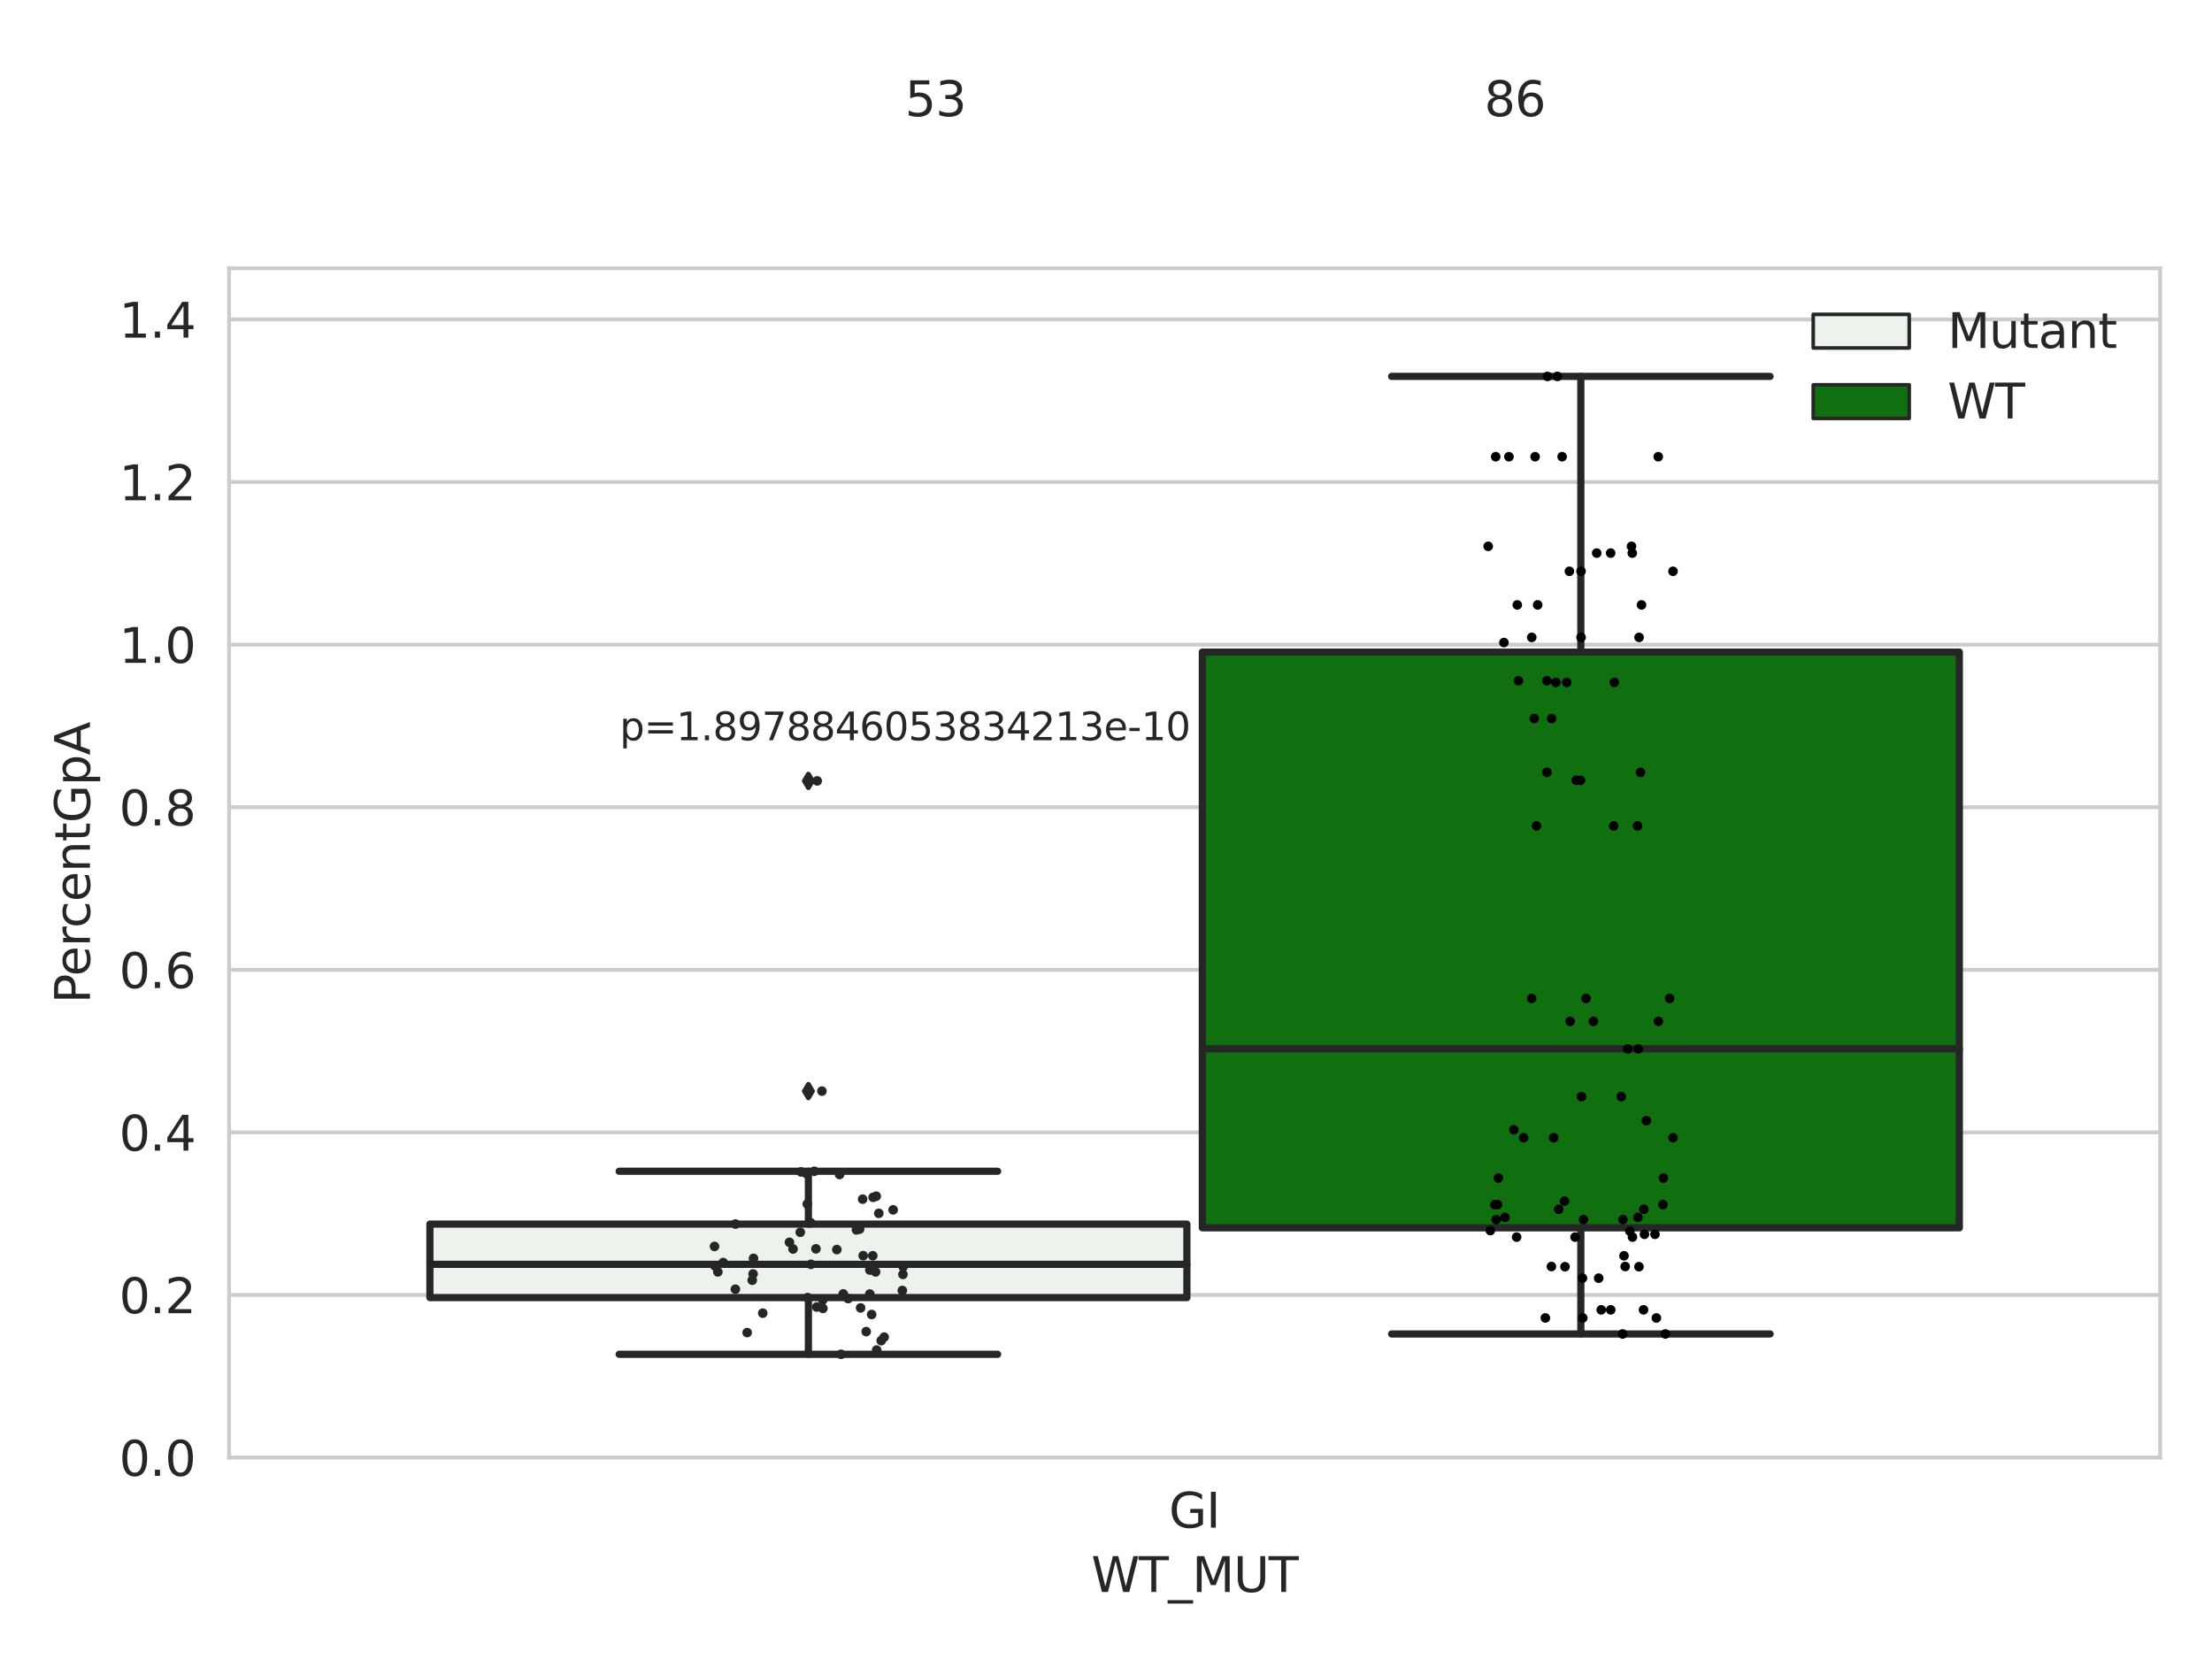 <?xml version="1.0" encoding="utf-8" standalone="no"?>
<!DOCTYPE svg PUBLIC "-//W3C//DTD SVG 1.1//EN"
  "http://www.w3.org/Graphics/SVG/1.1/DTD/svg11.dtd">
<svg xmlns:xlink="http://www.w3.org/1999/xlink" width="460.8pt" height="345.6pt" viewBox="0 0 460.8 345.6" xmlns="http://www.w3.org/2000/svg" version="1.1">
 <defs>
  <style type="text/css">*{stroke-linejoin: round; stroke-linecap: butt}</style>
 </defs>
 <g id="figure_1">
  <g id="patch_1">
   <path d="M 0 345.6 
L 460.8 345.6 
L 460.8 0 
L 0 0 
z
" style="fill: #ffffff"/>
  </g>
  <g id="axes_1">
   <g id="patch_2">
    <path d="M 47.72 303.64 
L 450 303.64 
L 450 55.89 
L 47.72 55.89 
z
" style="fill: #ffffff"/>
   </g>
   <g id="matplotlib.axis_1">
    <g id="xtick_1">
     <g id="text_1">
      <!-- GI -->
      <g style="fill: #262626" transform="translate(243.511 318.238)scale(0.1 -0.1)">
       <defs>
        <path id="DejaVuSans-47" d="M 3809 666 
L 3809 1919 
L 2778 1919 
L 2778 2438 
L 4434 2438 
L 4434 434 
Q 4069 175 3628 42 
Q 3188 -91 2688 -91 
Q 1594 -91 976 548 
Q 359 1188 359 2328 
Q 359 3472 976 4111 
Q 1594 4750 2688 4750 
Q 3144 4750 3555 4637 
Q 3966 4525 4313 4306 
L 4313 3634 
Q 3963 3931 3569 4081 
Q 3175 4231 2741 4231 
Q 1884 4231 1454 3753 
Q 1025 3275 1025 2328 
Q 1025 1384 1454 906 
Q 1884 428 2741 428 
Q 3075 428 3337 486 
Q 3600 544 3809 666 
z
" transform="scale(0.016)"/>
        <path id="DejaVuSans-49" d="M 628 4666 
L 1259 4666 
L 1259 0 
L 628 0 
L 628 4666 
z
" transform="scale(0.016)"/>
       </defs>
       <use xlink:href="#DejaVuSans-47"/>
       <use xlink:href="#DejaVuSans-49" x="77.49"/>
      </g>
     </g>
    </g>
    <g id="text_2">
     <!-- WT_MUT -->
     <g style="fill: #262626" transform="translate(227.335 331.638)scale(0.1 -0.1)">
      <defs>
       <path id="DejaVuSans-57" d="M 213 4666 
L 850 4666 
L 1831 722 
L 2809 4666 
L 3519 4666 
L 4500 722 
L 5478 4666 
L 6119 4666 
L 4947 0 
L 4153 0 
L 3169 4050 
L 2175 0 
L 1381 0 
L 213 4666 
z
" transform="scale(0.016)"/>
       <path id="DejaVuSans-54" d="M -19 4666 
L 3928 4666 
L 3928 4134 
L 2272 4134 
L 2272 0 
L 1638 0 
L 1638 4134 
L -19 4134 
L -19 4666 
z
" transform="scale(0.016)"/>
       <path id="DejaVuSans-5f" d="M 3263 -1063 
L 3263 -1509 
L -63 -1509 
L -63 -1063 
L 3263 -1063 
z
" transform="scale(0.016)"/>
       <path id="DejaVuSans-4d" d="M 628 4666 
L 1569 4666 
L 2759 1491 
L 3956 4666 
L 4897 4666 
L 4897 0 
L 4281 0 
L 4281 4097 
L 3078 897 
L 2444 897 
L 1241 4097 
L 1241 0 
L 628 0 
L 628 4666 
z
" transform="scale(0.016)"/>
       <path id="DejaVuSans-55" d="M 556 4666 
L 1191 4666 
L 1191 1831 
Q 1191 1081 1462 751 
Q 1734 422 2344 422 
Q 2950 422 3222 751 
Q 3494 1081 3494 1831 
L 3494 4666 
L 4128 4666 
L 4128 1753 
Q 4128 841 3676 375 
Q 3225 -91 2344 -91 
Q 1459 -91 1007 375 
Q 556 841 556 1753 
L 556 4666 
z
" transform="scale(0.016)"/>
      </defs>
      <use xlink:href="#DejaVuSans-57"/>
      <use xlink:href="#DejaVuSans-54" x="98.877"/>
      <use xlink:href="#DejaVuSans-5f" x="159.961"/>
      <use xlink:href="#DejaVuSans-4d" x="209.961"/>
      <use xlink:href="#DejaVuSans-55" x="296.24"/>
      <use xlink:href="#DejaVuSans-54" x="369.434"/>
     </g>
    </g>
   </g>
   <g id="matplotlib.axis_2">
    <g id="ytick_1">
     <g id="line2d_1">
      <path d="M 47.72 303.64 
L 450 303.64 
" clip-path="url(#pfb7e410c40)" style="fill: none; stroke: #cccccc; stroke-width: 0.8; stroke-linecap: round"/>
     </g>
     <g id="text_3">
      <!-- 0.0 -->
      <g style="fill: #262626" transform="translate(24.817 307.439)scale(0.1 -0.1)">
       <defs>
        <path id="DejaVuSans-30" d="M 2034 4250 
Q 1547 4250 1301 3770 
Q 1056 3291 1056 2328 
Q 1056 1369 1301 889 
Q 1547 409 2034 409 
Q 2525 409 2770 889 
Q 3016 1369 3016 2328 
Q 3016 3291 2770 3770 
Q 2525 4250 2034 4250 
z
M 2034 4750 
Q 2819 4750 3233 4129 
Q 3647 3509 3647 2328 
Q 3647 1150 3233 529 
Q 2819 -91 2034 -91 
Q 1250 -91 836 529 
Q 422 1150 422 2328 
Q 422 3509 836 4129 
Q 1250 4750 2034 4750 
z
" transform="scale(0.016)"/>
        <path id="DejaVuSans-2e" d="M 684 794 
L 1344 794 
L 1344 0 
L 684 0 
L 684 794 
z
" transform="scale(0.016)"/>
       </defs>
       <use xlink:href="#DejaVuSans-30"/>
       <use xlink:href="#DejaVuSans-2e" x="63.623"/>
       <use xlink:href="#DejaVuSans-30" x="95.41"/>
      </g>
     </g>
    </g>
    <g id="ytick_2">
     <g id="line2d_2">
      <path d="M 47.72 269.769 
L 450 269.769 
" clip-path="url(#pfb7e410c40)" style="fill: none; stroke: #cccccc; stroke-width: 0.8; stroke-linecap: round"/>
     </g>
     <g id="text_4">
      <!-- 0.2 -->
      <g style="fill: #262626" transform="translate(24.817 273.568)scale(0.1 -0.1)">
       <defs>
        <path id="DejaVuSans-32" d="M 1228 531 
L 3431 531 
L 3431 0 
L 469 0 
L 469 531 
Q 828 903 1448 1529 
Q 2069 2156 2228 2338 
Q 2531 2678 2651 2914 
Q 2772 3150 2772 3378 
Q 2772 3750 2511 3984 
Q 2250 4219 1831 4219 
Q 1534 4219 1204 4116 
Q 875 4013 500 3803 
L 500 4441 
Q 881 4594 1212 4672 
Q 1544 4750 1819 4750 
Q 2544 4750 2975 4387 
Q 3406 4025 3406 3419 
Q 3406 3131 3298 2873 
Q 3191 2616 2906 2266 
Q 2828 2175 2409 1742 
Q 1991 1309 1228 531 
z
" transform="scale(0.016)"/>
       </defs>
       <use xlink:href="#DejaVuSans-30"/>
       <use xlink:href="#DejaVuSans-2e" x="63.623"/>
       <use xlink:href="#DejaVuSans-32" x="95.41"/>
      </g>
     </g>
    </g>
    <g id="ytick_3">
     <g id="line2d_3">
      <path d="M 47.72 235.898 
L 450 235.898 
" clip-path="url(#pfb7e410c40)" style="fill: none; stroke: #cccccc; stroke-width: 0.8; stroke-linecap: round"/>
     </g>
     <g id="text_5">
      <!-- 0.4 -->
      <g style="fill: #262626" transform="translate(24.817 239.697)scale(0.1 -0.1)">
       <defs>
        <path id="DejaVuSans-34" d="M 2419 4116 
L 825 1625 
L 2419 1625 
L 2419 4116 
z
M 2253 4666 
L 3047 4666 
L 3047 1625 
L 3713 1625 
L 3713 1100 
L 3047 1100 
L 3047 0 
L 2419 0 
L 2419 1100 
L 313 1100 
L 313 1709 
L 2253 4666 
z
" transform="scale(0.016)"/>
       </defs>
       <use xlink:href="#DejaVuSans-30"/>
       <use xlink:href="#DejaVuSans-2e" x="63.623"/>
       <use xlink:href="#DejaVuSans-34" x="95.41"/>
      </g>
     </g>
    </g>
    <g id="ytick_4">
     <g id="line2d_4">
      <path d="M 47.72 202.026 
L 450 202.026 
" clip-path="url(#pfb7e410c40)" style="fill: none; stroke: #cccccc; stroke-width: 0.8; stroke-linecap: round"/>
     </g>
     <g id="text_6">
      <!-- 0.6 -->
      <g style="fill: #262626" transform="translate(24.817 205.826)scale(0.1 -0.1)">
       <defs>
        <path id="DejaVuSans-36" d="M 2113 2584 
Q 1688 2584 1439 2293 
Q 1191 2003 1191 1497 
Q 1191 994 1439 701 
Q 1688 409 2113 409 
Q 2538 409 2786 701 
Q 3034 994 3034 1497 
Q 3034 2003 2786 2293 
Q 2538 2584 2113 2584 
z
M 3366 4563 
L 3366 3988 
Q 3128 4100 2886 4159 
Q 2644 4219 2406 4219 
Q 1781 4219 1451 3797 
Q 1122 3375 1075 2522 
Q 1259 2794 1537 2939 
Q 1816 3084 2150 3084 
Q 2853 3084 3261 2657 
Q 3669 2231 3669 1497 
Q 3669 778 3244 343 
Q 2819 -91 2113 -91 
Q 1303 -91 875 529 
Q 447 1150 447 2328 
Q 447 3434 972 4092 
Q 1497 4750 2381 4750 
Q 2619 4750 2861 4703 
Q 3103 4656 3366 4563 
z
" transform="scale(0.016)"/>
       </defs>
       <use xlink:href="#DejaVuSans-30"/>
       <use xlink:href="#DejaVuSans-2e" x="63.623"/>
       <use xlink:href="#DejaVuSans-36" x="95.41"/>
      </g>
     </g>
    </g>
    <g id="ytick_5">
     <g id="line2d_5">
      <path d="M 47.72 168.155 
L 450 168.155 
" clip-path="url(#pfb7e410c40)" style="fill: none; stroke: #cccccc; stroke-width: 0.8; stroke-linecap: round"/>
     </g>
     <g id="text_7">
      <!-- 0.8 -->
      <g style="fill: #262626" transform="translate(24.817 171.954)scale(0.1 -0.1)">
       <defs>
        <path id="DejaVuSans-38" d="M 2034 2216 
Q 1584 2216 1326 1975 
Q 1069 1734 1069 1313 
Q 1069 891 1326 650 
Q 1584 409 2034 409 
Q 2484 409 2743 651 
Q 3003 894 3003 1313 
Q 3003 1734 2745 1975 
Q 2488 2216 2034 2216 
z
M 1403 2484 
Q 997 2584 770 2862 
Q 544 3141 544 3541 
Q 544 4100 942 4425 
Q 1341 4750 2034 4750 
Q 2731 4750 3128 4425 
Q 3525 4100 3525 3541 
Q 3525 3141 3298 2862 
Q 3072 2584 2669 2484 
Q 3125 2378 3379 2068 
Q 3634 1759 3634 1313 
Q 3634 634 3220 271 
Q 2806 -91 2034 -91 
Q 1263 -91 848 271 
Q 434 634 434 1313 
Q 434 1759 690 2068 
Q 947 2378 1403 2484 
z
M 1172 3481 
Q 1172 3119 1398 2916 
Q 1625 2713 2034 2713 
Q 2441 2713 2670 2916 
Q 2900 3119 2900 3481 
Q 2900 3844 2670 4047 
Q 2441 4250 2034 4250 
Q 1625 4250 1398 4047 
Q 1172 3844 1172 3481 
z
" transform="scale(0.016)"/>
       </defs>
       <use xlink:href="#DejaVuSans-30"/>
       <use xlink:href="#DejaVuSans-2e" x="63.623"/>
       <use xlink:href="#DejaVuSans-38" x="95.41"/>
      </g>
     </g>
    </g>
    <g id="ytick_6">
     <g id="line2d_6">
      <path d="M 47.72 134.284 
L 450 134.284 
" clip-path="url(#pfb7e410c40)" style="fill: none; stroke: #cccccc; stroke-width: 0.8; stroke-linecap: round"/>
     </g>
     <g id="text_8">
      <!-- 1.0 -->
      <g style="fill: #262626" transform="translate(24.817 138.083)scale(0.1 -0.1)">
       <defs>
        <path id="DejaVuSans-31" d="M 794 531 
L 1825 531 
L 1825 4091 
L 703 3866 
L 703 4441 
L 1819 4666 
L 2450 4666 
L 2450 531 
L 3481 531 
L 3481 0 
L 794 0 
L 794 531 
z
" transform="scale(0.016)"/>
       </defs>
       <use xlink:href="#DejaVuSans-31"/>
       <use xlink:href="#DejaVuSans-2e" x="63.623"/>
       <use xlink:href="#DejaVuSans-30" x="95.41"/>
      </g>
     </g>
    </g>
    <g id="ytick_7">
     <g id="line2d_7">
      <path d="M 47.72 100.413 
L 450 100.413 
" clip-path="url(#pfb7e410c40)" style="fill: none; stroke: #cccccc; stroke-width: 0.8; stroke-linecap: round"/>
     </g>
     <g id="text_9">
      <!-- 1.2 -->
      <g style="fill: #262626" transform="translate(24.817 104.212)scale(0.1 -0.1)">
       <use xlink:href="#DejaVuSans-31"/>
       <use xlink:href="#DejaVuSans-2e" x="63.623"/>
       <use xlink:href="#DejaVuSans-32" x="95.41"/>
      </g>
     </g>
    </g>
    <g id="ytick_8">
     <g id="line2d_8">
      <path d="M 47.72 66.542 
L 450 66.542 
" clip-path="url(#pfb7e410c40)" style="fill: none; stroke: #cccccc; stroke-width: 0.8; stroke-linecap: round"/>
     </g>
     <g id="text_10">
      <!-- 1.4 -->
      <g style="fill: #262626" transform="translate(24.817 70.341)scale(0.1 -0.1)">
       <use xlink:href="#DejaVuSans-31"/>
       <use xlink:href="#DejaVuSans-2e" x="63.623"/>
       <use xlink:href="#DejaVuSans-34" x="95.41"/>
      </g>
     </g>
    </g>
    <g id="text_11">
     <!-- PercentGpA -->
     <g style="fill: #262626" transform="translate(18.737 209.041)rotate(-90)scale(0.1 -0.1)">
      <defs>
       <path id="DejaVuSans-50" d="M 1259 4147 
L 1259 2394 
L 2053 2394 
Q 2494 2394 2734 2622 
Q 2975 2850 2975 3272 
Q 2975 3691 2734 3919 
Q 2494 4147 2053 4147 
L 1259 4147 
z
M 628 4666 
L 2053 4666 
Q 2838 4666 3239 4311 
Q 3641 3956 3641 3272 
Q 3641 2581 3239 2228 
Q 2838 1875 2053 1875 
L 1259 1875 
L 1259 0 
L 628 0 
L 628 4666 
z
" transform="scale(0.016)"/>
       <path id="DejaVuSans-65" d="M 3597 1894 
L 3597 1613 
L 953 1613 
Q 991 1019 1311 708 
Q 1631 397 2203 397 
Q 2534 397 2845 478 
Q 3156 559 3463 722 
L 3463 178 
Q 3153 47 2828 -22 
Q 2503 -91 2169 -91 
Q 1331 -91 842 396 
Q 353 884 353 1716 
Q 353 2575 817 3079 
Q 1281 3584 2069 3584 
Q 2775 3584 3186 3129 
Q 3597 2675 3597 1894 
z
M 3022 2063 
Q 3016 2534 2758 2815 
Q 2500 3097 2075 3097 
Q 1594 3097 1305 2825 
Q 1016 2553 972 2059 
L 3022 2063 
z
" transform="scale(0.016)"/>
       <path id="DejaVuSans-72" d="M 2631 2963 
Q 2534 3019 2420 3045 
Q 2306 3072 2169 3072 
Q 1681 3072 1420 2755 
Q 1159 2438 1159 1844 
L 1159 0 
L 581 0 
L 581 3500 
L 1159 3500 
L 1159 2956 
Q 1341 3275 1631 3429 
Q 1922 3584 2338 3584 
Q 2397 3584 2469 3576 
Q 2541 3569 2628 3553 
L 2631 2963 
z
" transform="scale(0.016)"/>
       <path id="DejaVuSans-63" d="M 3122 3366 
L 3122 2828 
Q 2878 2963 2633 3030 
Q 2388 3097 2138 3097 
Q 1578 3097 1268 2742 
Q 959 2388 959 1747 
Q 959 1106 1268 751 
Q 1578 397 2138 397 
Q 2388 397 2633 464 
Q 2878 531 3122 666 
L 3122 134 
Q 2881 22 2623 -34 
Q 2366 -91 2075 -91 
Q 1284 -91 818 406 
Q 353 903 353 1747 
Q 353 2603 823 3093 
Q 1294 3584 2113 3584 
Q 2378 3584 2631 3529 
Q 2884 3475 3122 3366 
z
" transform="scale(0.016)"/>
       <path id="DejaVuSans-6e" d="M 3513 2113 
L 3513 0 
L 2938 0 
L 2938 2094 
Q 2938 2591 2744 2837 
Q 2550 3084 2163 3084 
Q 1697 3084 1428 2787 
Q 1159 2491 1159 1978 
L 1159 0 
L 581 0 
L 581 3500 
L 1159 3500 
L 1159 2956 
Q 1366 3272 1645 3428 
Q 1925 3584 2291 3584 
Q 2894 3584 3203 3211 
Q 3513 2838 3513 2113 
z
" transform="scale(0.016)"/>
       <path id="DejaVuSans-74" d="M 1172 4494 
L 1172 3500 
L 2356 3500 
L 2356 3053 
L 1172 3053 
L 1172 1153 
Q 1172 725 1289 603 
Q 1406 481 1766 481 
L 2356 481 
L 2356 0 
L 1766 0 
Q 1100 0 847 248 
Q 594 497 594 1153 
L 594 3053 
L 172 3053 
L 172 3500 
L 594 3500 
L 594 4494 
L 1172 4494 
z
" transform="scale(0.016)"/>
       <path id="DejaVuSans-70" d="M 1159 525 
L 1159 -1331 
L 581 -1331 
L 581 3500 
L 1159 3500 
L 1159 2969 
Q 1341 3281 1617 3432 
Q 1894 3584 2278 3584 
Q 2916 3584 3314 3078 
Q 3713 2572 3713 1747 
Q 3713 922 3314 415 
Q 2916 -91 2278 -91 
Q 1894 -91 1617 61 
Q 1341 213 1159 525 
z
M 3116 1747 
Q 3116 2381 2855 2742 
Q 2594 3103 2138 3103 
Q 1681 3103 1420 2742 
Q 1159 2381 1159 1747 
Q 1159 1113 1420 752 
Q 1681 391 2138 391 
Q 2594 391 2855 752 
Q 3116 1113 3116 1747 
z
" transform="scale(0.016)"/>
       <path id="DejaVuSans-41" d="M 2188 4044 
L 1331 1722 
L 3047 1722 
L 2188 4044 
z
M 1831 4666 
L 2547 4666 
L 4325 0 
L 3669 0 
L 3244 1197 
L 1141 1197 
L 716 0 
L 50 0 
L 1831 4666 
z
" transform="scale(0.016)"/>
      </defs>
      <use xlink:href="#DejaVuSans-50"/>
      <use xlink:href="#DejaVuSans-65" x="56.678"/>
      <use xlink:href="#DejaVuSans-72" x="118.201"/>
      <use xlink:href="#DejaVuSans-63" x="157.064"/>
      <use xlink:href="#DejaVuSans-65" x="212.045"/>
      <use xlink:href="#DejaVuSans-6e" x="273.568"/>
      <use xlink:href="#DejaVuSans-74" x="336.947"/>
      <use xlink:href="#DejaVuSans-47" x="376.156"/>
      <use xlink:href="#DejaVuSans-70" x="453.646"/>
      <use xlink:href="#DejaVuSans-41" x="517.123"/>
     </g>
    </g>
   </g>
   <g id="patch_3">
    <path d="M 89.557 270.312 
L 247.251 270.312 
L 247.251 254.997 
L 89.557 254.997 
L 89.557 270.312 
z
" clip-path="url(#pfb7e410c40)" style="fill: #ecf2ec; stroke: #262626; stroke-width: 1.5; stroke-linejoin: miter"/>
   </g>
   <g id="patch_4">
    <path d="M 250.469 255.78 
L 408.163 255.78 
L 408.163 135.846 
L 250.469 135.846 
L 250.469 255.78 
z
" clip-path="url(#pfb7e410c40)" style="fill: #107010; stroke: #262626; stroke-width: 1.5; stroke-linejoin: miter"/>
   </g>
   <g id="patch_5">
    <path d="M 248.86 303.64 
L 248.86 303.64 
L 248.86 303.64 
L 248.86 303.64 
z
" clip-path="url(#pfb7e410c40)" style="fill: #ecf2ec; stroke: #262626; stroke-width: 0.75; stroke-linejoin: miter"/>
   </g>
   <g id="patch_6">
    <path d="M 248.86 303.64 
L 248.86 303.64 
L 248.86 303.64 
L 248.86 303.64 
z
" clip-path="url(#pfb7e410c40)" style="fill: #107010; stroke: #262626; stroke-width: 0.75; stroke-linejoin: miter"/>
   </g>
   <g id="PathCollection_1"/>
   <g id="PathCollection_2"/>
   <g id="line2d_9">
    <path d="M 168.404 270.312 
L 168.404 282.127 
" clip-path="url(#pfb7e410c40)" style="fill: none; stroke: #262626; stroke-width: 1.5; stroke-linecap: round"/>
   </g>
   <g id="line2d_10">
    <path d="M 168.404 254.997 
L 168.404 243.995 
" clip-path="url(#pfb7e410c40)" style="fill: none; stroke: #262626; stroke-width: 1.5; stroke-linecap: round"/>
   </g>
   <g id="line2d_11">
    <path d="M 128.981 282.127 
L 207.827 282.127 
" clip-path="url(#pfb7e410c40)" style="fill: none; stroke: #262626; stroke-width: 1.5; stroke-linecap: round"/>
   </g>
   <g id="line2d_12">
    <path d="M 128.981 243.995 
L 207.827 243.995 
" clip-path="url(#pfb7e410c40)" style="fill: none; stroke: #262626; stroke-width: 1.5; stroke-linecap: round"/>
   </g>
   <g id="line2d_13">
    <defs>
     <path id="mee0461c289" d="M -0 1.414 
L 0.849 0 
L 0 -1.414 
L -0.849 -0 
z
" style="stroke: #262626; stroke-linejoin: miter"/>
    </defs>
    <g clip-path="url(#pfb7e410c40)">
     <use xlink:href="#mee0461c289" x="168.404" y="227.295" style="fill: #262626; stroke: #262626; stroke-linejoin: miter"/>
     <use xlink:href="#mee0461c289" x="168.404" y="162.674" style="fill: #262626; stroke: #262626; stroke-linejoin: miter"/>
    </g>
   </g>
   <g id="line2d_14">
    <path d="M 329.316 255.78 
L 329.316 277.888 
" clip-path="url(#pfb7e410c40)" style="fill: none; stroke: #262626; stroke-width: 1.5; stroke-linecap: round"/>
   </g>
   <g id="line2d_15">
    <path d="M 329.316 135.846 
L 329.316 78.412 
" clip-path="url(#pfb7e410c40)" style="fill: none; stroke: #262626; stroke-width: 1.5; stroke-linecap: round"/>
   </g>
   <g id="line2d_16">
    <path d="M 289.893 277.888 
L 368.739 277.888 
" clip-path="url(#pfb7e410c40)" style="fill: none; stroke: #262626; stroke-width: 1.5; stroke-linecap: round"/>
   </g>
   <g id="line2d_17">
    <path d="M 289.893 78.412 
L 368.739 78.412 
" clip-path="url(#pfb7e410c40)" style="fill: none; stroke: #262626; stroke-width: 1.5; stroke-linecap: round"/>
   </g>
   <g id="line2d_18"/>
   <g id="line2d_19">
    <path d="M 89.557 263.381 
L 247.251 263.381 
" clip-path="url(#pfb7e410c40)" style="fill: none; stroke: #262626; stroke-width: 1.5; stroke-linecap: round"/>
   </g>
   <g id="line2d_20">
    <path d="M 250.469 218.497 
L 408.163 218.497 
" clip-path="url(#pfb7e410c40)" style="fill: none; stroke: #262626; stroke-width: 1.5; stroke-linecap: round"/>
   </g>
   <g id="patch_7">
    <path d="M 47.72 303.64 
L 47.72 55.89 
" style="fill: none; stroke: #cccccc; stroke-width: 0.8; stroke-linejoin: miter; stroke-linecap: square"/>
   </g>
   <g id="patch_8">
    <path d="M 450 303.64 
L 450 55.89 
" style="fill: none; stroke: #cccccc; stroke-width: 0.8; stroke-linejoin: miter; stroke-linecap: square"/>
   </g>
   <g id="patch_9">
    <path d="M 47.72 303.64 
L 450 303.64 
" style="fill: none; stroke: #cccccc; stroke-width: 0.8; stroke-linejoin: miter; stroke-linecap: square"/>
   </g>
   <g id="patch_10">
    <path d="M 47.72 55.89 
L 450 55.89 
" style="fill: none; stroke: #cccccc; stroke-width: 0.8; stroke-linejoin: miter; stroke-linecap: square"/>
   </g>
   <g id="PathCollection_3">
    <defs>
     <path id="C0_0_6866a85d44" d="M 0 1 
C 0.265 1 0.52 0.895 0.707 0.707 
C 0.895 0.52 1 0.265 1 -0 
C 1 -0.265 0.895 -0.52 0.707 -0.707 
C 0.52 -0.895 0.265 -1 0 -1 
C -0.265 -1 -0.52 -0.895 -0.707 -0.707 
C -0.895 -0.52 -1 -0.265 -1 0 
C -1 0.265 -0.895 0.52 -0.707 0.707 
C -0.52 0.895 -0.265 1 0 1 
z
"/>
    </defs>
    <g clip-path="url(#pfb7e410c40)">
     <use xlink:href="#C0_0_6866a85d44" x="188.099" y="265.478" style="fill: #262626"/>
    </g>
    <g clip-path="url(#pfb7e410c40)">
     <use xlink:href="#C0_0_6866a85d44" x="181.887" y="249.425" style="fill: #262626"/>
    </g>
    <g clip-path="url(#pfb7e410c40)">
     <use xlink:href="#C0_0_6866a85d44" x="182.532" y="249.193" style="fill: #262626"/>
    </g>
    <g clip-path="url(#pfb7e410c40)">
     <use xlink:href="#C0_0_6866a85d44" x="175.197" y="282.127" style="fill: #262626"/>
    </g>
    <g clip-path="url(#pfb7e410c40)">
     <use xlink:href="#C0_0_6866a85d44" x="150.655" y="263.01" style="fill: #262626"/>
    </g>
    <g clip-path="url(#pfb7e410c40)">
     <use xlink:href="#C0_0_6866a85d44" x="166.866" y="244.127" style="fill: #262626"/>
    </g>
    <g clip-path="url(#pfb7e410c40)">
     <use xlink:href="#C0_0_6866a85d44" x="170.129" y="272.271" style="fill: #262626"/>
    </g>
    <g clip-path="url(#pfb7e410c40)">
     <use xlink:href="#C0_0_6866a85d44" x="181.21" y="264.576" style="fill: #262626"/>
    </g>
    <g clip-path="url(#pfb7e410c40)">
     <use xlink:href="#C0_0_6866a85d44" x="179.28" y="272.462" style="fill: #262626"/>
    </g>
    <g clip-path="url(#pfb7e410c40)">
     <use xlink:href="#C0_0_6866a85d44" x="183.071" y="252.757" style="fill: #262626"/>
    </g>
    <g clip-path="url(#pfb7e410c40)">
     <use xlink:href="#C0_0_6866a85d44" x="149.543" y="264.962" style="fill: #262626"/>
    </g>
    <g clip-path="url(#pfb7e410c40)">
     <use xlink:href="#C0_0_6866a85d44" x="181.58" y="273.835" style="fill: #262626"/>
    </g>
    <g clip-path="url(#pfb7e410c40)">
     <use xlink:href="#C0_0_6866a85d44" x="182.403" y="264.963" style="fill: #262626"/>
    </g>
    <g clip-path="url(#pfb7e410c40)">
     <use xlink:href="#C0_0_6866a85d44" x="156.708" y="266.702" style="fill: #262626"/>
    </g>
    <g clip-path="url(#pfb7e410c40)">
     <use xlink:href="#C0_0_6866a85d44" x="171.223" y="227.295" style="fill: #262626"/>
    </g>
    <g clip-path="url(#pfb7e410c40)">
     <use xlink:href="#C0_0_6866a85d44" x="156.971" y="262.139" style="fill: #262626"/>
    </g>
    <g clip-path="url(#pfb7e410c40)">
     <use xlink:href="#C0_0_6866a85d44" x="168.249" y="270.312" style="fill: #262626"/>
    </g>
    <g clip-path="url(#pfb7e410c40)">
     <use xlink:href="#C0_0_6866a85d44" x="153.219" y="254.997" style="fill: #262626"/>
    </g>
    <g clip-path="url(#pfb7e410c40)">
     <use xlink:href="#C0_0_6866a85d44" x="171.401" y="270.81" style="fill: #262626"/>
    </g>
    <g clip-path="url(#pfb7e410c40)">
     <use xlink:href="#C0_0_6866a85d44" x="169.643" y="243.995" style="fill: #262626"/>
    </g>
    <g clip-path="url(#pfb7e410c40)">
     <use xlink:href="#C0_0_6866a85d44" x="171.427" y="272.565" style="fill: #262626"/>
    </g>
    <g clip-path="url(#pfb7e410c40)">
     <use xlink:href="#C0_0_6866a85d44" x="170.241" y="162.674" style="fill: #262626"/>
    </g>
    <g clip-path="url(#pfb7e410c40)">
     <use xlink:href="#C0_0_6866a85d44" x="183.575" y="279.282" style="fill: #262626"/>
    </g>
    <g clip-path="url(#pfb7e410c40)">
     <use xlink:href="#C0_0_6866a85d44" x="174.333" y="260.313" style="fill: #262626"/>
    </g>
    <g clip-path="url(#pfb7e410c40)">
     <use xlink:href="#C0_0_6866a85d44" x="164.459" y="258.798" style="fill: #262626"/>
    </g>
    <g clip-path="url(#pfb7e410c40)">
     <use xlink:href="#C0_0_6866a85d44" x="168.881" y="254.729" style="fill: #262626"/>
    </g>
    <g clip-path="url(#pfb7e410c40)">
     <use xlink:href="#C0_0_6866a85d44" x="158.895" y="273.559" style="fill: #262626"/>
    </g>
    <g clip-path="url(#pfb7e410c40)">
     <use xlink:href="#C0_0_6866a85d44" x="179.815" y="261.579" style="fill: #262626"/>
    </g>
    <g clip-path="url(#pfb7e410c40)">
     <use xlink:href="#C0_0_6866a85d44" x="168.171" y="250.813" style="fill: #262626"/>
    </g>
    <g clip-path="url(#pfb7e410c40)">
     <use xlink:href="#C0_0_6866a85d44" x="180.444" y="277.392" style="fill: #262626"/>
    </g>
    <g clip-path="url(#pfb7e410c40)">
     <use xlink:href="#C0_0_6866a85d44" x="174.9" y="244.674" style="fill: #262626"/>
    </g>
    <g clip-path="url(#pfb7e410c40)">
     <use xlink:href="#C0_0_6866a85d44" x="168.941" y="263.381" style="fill: #262626"/>
    </g>
    <g clip-path="url(#pfb7e410c40)">
     <use xlink:href="#C0_0_6866a85d44" x="175.667" y="269.541" style="fill: #262626"/>
    </g>
    <g clip-path="url(#pfb7e410c40)">
     <use xlink:href="#C0_0_6866a85d44" x="188.146" y="263.888" style="fill: #262626"/>
    </g>
    <g clip-path="url(#pfb7e410c40)">
     <use xlink:href="#C0_0_6866a85d44" x="148.925" y="263.703" style="fill: #262626"/>
    </g>
    <g clip-path="url(#pfb7e410c40)">
     <use xlink:href="#C0_0_6866a85d44" x="178.414" y="256.201" style="fill: #262626"/>
    </g>
    <g clip-path="url(#pfb7e410c40)">
     <use xlink:href="#C0_0_6866a85d44" x="179.074" y="256.044" style="fill: #262626"/>
    </g>
    <g clip-path="url(#pfb7e410c40)">
     <use xlink:href="#C0_0_6866a85d44" x="186.058" y="252.037" style="fill: #262626"/>
    </g>
    <g clip-path="url(#pfb7e410c40)">
     <use xlink:href="#C0_0_6866a85d44" x="176.685" y="270.513" style="fill: #262626"/>
    </g>
    <g clip-path="url(#pfb7e410c40)">
     <use xlink:href="#C0_0_6866a85d44" x="187.974" y="268.83" style="fill: #262626"/>
    </g>
    <g clip-path="url(#pfb7e410c40)">
     <use xlink:href="#C0_0_6866a85d44" x="148.847" y="259.653" style="fill: #262626"/>
    </g>
    <g clip-path="url(#pfb7e410c40)">
     <use xlink:href="#C0_0_6866a85d44" x="167.941" y="244.442" style="fill: #262626"/>
    </g>
    <g clip-path="url(#pfb7e410c40)">
     <use xlink:href="#C0_0_6866a85d44" x="165.206" y="260.184" style="fill: #262626"/>
    </g>
    <g clip-path="url(#pfb7e410c40)">
     <use xlink:href="#C0_0_6866a85d44" x="153.195" y="268.57" style="fill: #262626"/>
    </g>
    <g clip-path="url(#pfb7e410c40)">
     <use xlink:href="#C0_0_6866a85d44" x="181.814" y="261.594" style="fill: #262626"/>
    </g>
    <g clip-path="url(#pfb7e410c40)">
     <use xlink:href="#C0_0_6866a85d44" x="156.877" y="265.389" style="fill: #262626"/>
    </g>
    <g clip-path="url(#pfb7e410c40)">
     <use xlink:href="#C0_0_6866a85d44" x="166.713" y="256.699" style="fill: #262626"/>
    </g>
    <g clip-path="url(#pfb7e410c40)">
     <use xlink:href="#C0_0_6866a85d44" x="181.197" y="269.573" style="fill: #262626"/>
    </g>
    <g clip-path="url(#pfb7e410c40)">
     <use xlink:href="#C0_0_6866a85d44" x="184.192" y="278.545" style="fill: #262626"/>
    </g>
    <g clip-path="url(#pfb7e410c40)">
     <use xlink:href="#C0_0_6866a85d44" x="169.975" y="260.152" style="fill: #262626"/>
    </g>
    <g clip-path="url(#pfb7e410c40)">
     <use xlink:href="#C0_0_6866a85d44" x="179.706" y="249.802" style="fill: #262626"/>
    </g>
    <g clip-path="url(#pfb7e410c40)">
     <use xlink:href="#C0_0_6866a85d44" x="155.645" y="277.603" style="fill: #262626"/>
    </g>
    <g clip-path="url(#pfb7e410c40)">
     <use xlink:href="#C0_0_6866a85d44" x="182.625" y="281.239" style="fill: #262626"/>
    </g>
   </g>
   <g id="PathCollection_4">
    <defs>
     <path id="C1_0_6143b9f23c" d="M 0 1 
C 0.265 1 0.52 0.895 0.707 0.707 
C 0.895 0.52 1 0.265 1 -0 
C 1 -0.265 0.895 -0.52 0.707 -0.707 
C 0.52 -0.895 0.265 -1 0 -1 
C -0.265 -1 -0.52 -0.895 -0.707 -0.707 
C -0.895 -0.52 -1 -0.265 -1 0 
C -1 0.265 -0.895 0.52 -0.707 0.707 
C -0.52 0.895 -0.265 1 0 1 
z
"/>
    </defs>
    <g clip-path="url(#pfb7e410c40)">
     <use xlink:href="#C1_0_6143b9f23c" x="345.47" y="212.766"/>
    </g>
    <g clip-path="url(#pfb7e410c40)">
     <use xlink:href="#C1_0_6143b9f23c" x="339.525" y="256.465"/>
    </g>
    <g clip-path="url(#pfb7e410c40)">
     <use xlink:href="#C1_0_6143b9f23c" x="322.249" y="141.821"/>
    </g>
    <g clip-path="url(#pfb7e410c40)">
     <use xlink:href="#C1_0_6143b9f23c" x="341.205" y="253.608"/>
    </g>
    <g clip-path="url(#pfb7e410c40)">
     <use xlink:href="#C1_0_6143b9f23c" x="315.365" y="235.349"/>
    </g>
    <g clip-path="url(#pfb7e410c40)">
     <use xlink:href="#C1_0_6143b9f23c" x="342.576" y="257.124"/>
    </g>
    <g clip-path="url(#pfb7e410c40)">
     <use xlink:href="#C1_0_6143b9f23c" x="341.45" y="132.778"/>
    </g>
    <g clip-path="url(#pfb7e410c40)">
     <use xlink:href="#C1_0_6143b9f23c" x="333.036" y="266.268"/>
    </g>
    <g clip-path="url(#pfb7e410c40)">
     <use xlink:href="#C1_0_6143b9f23c" x="319.613" y="149.685"/>
    </g>
    <g clip-path="url(#pfb7e410c40)">
     <use xlink:href="#C1_0_6143b9f23c" x="342.376" y="272.862"/>
    </g>
    <g clip-path="url(#pfb7e410c40)">
     <use xlink:href="#C1_0_6143b9f23c" x="329.726" y="274.551"/>
    </g>
    <g clip-path="url(#pfb7e410c40)">
     <use xlink:href="#C1_0_6143b9f23c" x="329.655" y="266.268"/>
    </g>
    <g clip-path="url(#pfb7e410c40)">
     <use xlink:href="#C1_0_6143b9f23c" x="324.443" y="78.412"/>
    </g>
    <g clip-path="url(#pfb7e410c40)">
     <use xlink:href="#C1_0_6143b9f23c" x="323.191" y="263.839"/>
    </g>
    <g clip-path="url(#pfb7e410c40)">
     <use xlink:href="#C1_0_6143b9f23c" x="335.533" y="115.219"/>
    </g>
    <g clip-path="url(#pfb7e410c40)">
     <use xlink:href="#C1_0_6143b9f23c" x="316.079" y="126.01"/>
    </g>
    <g clip-path="url(#pfb7e410c40)">
     <use xlink:href="#C1_0_6143b9f23c" x="324.135" y="142.158"/>
    </g>
    <g clip-path="url(#pfb7e410c40)">
     <use xlink:href="#C1_0_6143b9f23c" x="338.08" y="254.066"/>
    </g>
    <g clip-path="url(#pfb7e410c40)">
     <use xlink:href="#C1_0_6143b9f23c" x="316.324" y="141.821"/>
    </g>
    <g clip-path="url(#pfb7e410c40)">
     <use xlink:href="#C1_0_6143b9f23c" x="326.015" y="263.879"/>
    </g>
    <g clip-path="url(#pfb7e410c40)">
     <use xlink:href="#C1_0_6143b9f23c" x="337.74" y="228.439"/>
    </g>
    <g clip-path="url(#pfb7e410c40)">
     <use xlink:href="#C1_0_6143b9f23c" x="320.328" y="126.01"/>
    </g>
    <g clip-path="url(#pfb7e410c40)">
     <use xlink:href="#C1_0_6143b9f23c" x="335.546" y="272.862"/>
    </g>
    <g clip-path="url(#pfb7e410c40)">
     <use xlink:href="#C1_0_6143b9f23c" x="329.867" y="254.066"/>
    </g>
    <g clip-path="url(#pfb7e410c40)">
     <use xlink:href="#C1_0_6143b9f23c" x="312.142" y="245.41"/>
    </g>
    <g clip-path="url(#pfb7e410c40)">
     <use xlink:href="#C1_0_6143b9f23c" x="331.946" y="212.766"/>
    </g>
    <g clip-path="url(#pfb7e410c40)">
     <use xlink:href="#C1_0_6143b9f23c" x="311.979" y="250.954"/>
    </g>
    <g clip-path="url(#pfb7e410c40)">
     <use xlink:href="#C1_0_6143b9f23c" x="329.37" y="132.778"/>
    </g>
    <g clip-path="url(#pfb7e410c40)">
     <use xlink:href="#C1_0_6143b9f23c" x="311.583" y="95.136"/>
    </g>
    <g clip-path="url(#pfb7e410c40)">
     <use xlink:href="#C1_0_6143b9f23c" x="341.136" y="172.057"/>
    </g>
    <g clip-path="url(#pfb7e410c40)">
     <use xlink:href="#C1_0_6143b9f23c" x="339.87" y="113.812"/>
    </g>
    <g clip-path="url(#pfb7e410c40)">
     <use xlink:href="#C1_0_6143b9f23c" x="313.292" y="133.855"/>
    </g>
    <g clip-path="url(#pfb7e410c40)">
     <use xlink:href="#C1_0_6143b9f23c" x="338.557" y="263.839"/>
    </g>
    <g clip-path="url(#pfb7e410c40)">
     <use xlink:href="#C1_0_6143b9f23c" x="325.907" y="250.219"/>
    </g>
    <g clip-path="url(#pfb7e410c40)">
     <use xlink:href="#C1_0_6143b9f23c" x="341.959" y="126.01"/>
    </g>
    <g clip-path="url(#pfb7e410c40)">
     <use xlink:href="#C1_0_6143b9f23c" x="338.309" y="261.605"/>
    </g>
    <g clip-path="url(#pfb7e410c40)">
     <use xlink:href="#C1_0_6143b9f23c" x="345.447" y="95.144"/>
    </g>
    <g clip-path="url(#pfb7e410c40)">
     <use xlink:href="#C1_0_6143b9f23c" x="341.425" y="263.879"/>
    </g>
    <g clip-path="url(#pfb7e410c40)">
     <use xlink:href="#C1_0_6143b9f23c" x="346.408" y="250.954"/>
    </g>
    <g clip-path="url(#pfb7e410c40)">
     <use xlink:href="#C1_0_6143b9f23c" x="341.266" y="218.497"/>
    </g>
    <g clip-path="url(#pfb7e410c40)">
     <use xlink:href="#C1_0_6143b9f23c" x="333.563" y="272.862"/>
    </g>
    <g clip-path="url(#pfb7e410c40)">
     <use xlink:href="#C1_0_6143b9f23c" x="346.516" y="245.41"/>
    </g>
    <g clip-path="url(#pfb7e410c40)">
     <use xlink:href="#C1_0_6143b9f23c" x="322.359" y="78.412"/>
    </g>
    <g clip-path="url(#pfb7e410c40)">
     <use xlink:href="#C1_0_6143b9f23c" x="319.076" y="207.995"/>
    </g>
    <g clip-path="url(#pfb7e410c40)">
     <use xlink:href="#C1_0_6143b9f23c" x="310.021" y="113.812"/>
    </g>
    <g clip-path="url(#pfb7e410c40)">
     <use xlink:href="#C1_0_6143b9f23c" x="325.419" y="95.136"/>
    </g>
    <g clip-path="url(#pfb7e410c40)">
     <use xlink:href="#C1_0_6143b9f23c" x="319.091" y="132.778"/>
    </g>
    <g clip-path="url(#pfb7e410c40)">
     <use xlink:href="#C1_0_6143b9f23c" x="345.053" y="274.551"/>
    </g>
    <g clip-path="url(#pfb7e410c40)">
     <use xlink:href="#C1_0_6143b9f23c" x="347.818" y="207.995"/>
    </g>
    <g clip-path="url(#pfb7e410c40)">
     <use xlink:href="#C1_0_6143b9f23c" x="336.155" y="172.057"/>
    </g>
    <g clip-path="url(#pfb7e410c40)">
     <use xlink:href="#C1_0_6143b9f23c" x="348.519" y="119.005"/>
    </g>
    <g clip-path="url(#pfb7e410c40)">
     <use xlink:href="#C1_0_6143b9f23c" x="323.249" y="149.685"/>
    </g>
    <g clip-path="url(#pfb7e410c40)">
     <use xlink:href="#C1_0_6143b9f23c" x="326.379" y="142.158"/>
    </g>
    <g clip-path="url(#pfb7e410c40)">
     <use xlink:href="#C1_0_6143b9f23c" x="320.083" y="172.057"/>
    </g>
    <g clip-path="url(#pfb7e410c40)">
     <use xlink:href="#C1_0_6143b9f23c" x="310.468" y="256.352"/>
    </g>
    <g clip-path="url(#pfb7e410c40)">
     <use xlink:href="#C1_0_6143b9f23c" x="328.371" y="162.558"/>
    </g>
    <g clip-path="url(#pfb7e410c40)">
     <use xlink:href="#C1_0_6143b9f23c" x="315.942" y="257.71"/>
    </g>
    <g clip-path="url(#pfb7e410c40)">
     <use xlink:href="#C1_0_6143b9f23c" x="311.693" y="254.066"/>
    </g>
    <g clip-path="url(#pfb7e410c40)">
     <use xlink:href="#C1_0_6143b9f23c" x="329.357" y="119.005"/>
    </g>
    <g clip-path="url(#pfb7e410c40)">
     <use xlink:href="#C1_0_6143b9f23c" x="313.518" y="253.608"/>
    </g>
    <g clip-path="url(#pfb7e410c40)">
     <use xlink:href="#C1_0_6143b9f23c" x="311.417" y="250.954"/>
    </g>
    <g clip-path="url(#pfb7e410c40)">
     <use xlink:href="#C1_0_6143b9f23c" x="323.649" y="237.005"/>
    </g>
    <g clip-path="url(#pfb7e410c40)">
     <use xlink:href="#C1_0_6143b9f23c" x="336.288" y="142.158"/>
    </g>
    <g clip-path="url(#pfb7e410c40)">
     <use xlink:href="#C1_0_6143b9f23c" x="324.714" y="251.916"/>
    </g>
    <g clip-path="url(#pfb7e410c40)">
     <use xlink:href="#C1_0_6143b9f23c" x="319.792" y="95.144"/>
    </g>
    <g clip-path="url(#pfb7e410c40)">
     <use xlink:href="#C1_0_6143b9f23c" x="338.021" y="277.888"/>
    </g>
    <g clip-path="url(#pfb7e410c40)">
     <use xlink:href="#C1_0_6143b9f23c" x="327.095" y="212.766"/>
    </g>
    <g clip-path="url(#pfb7e410c40)">
     <use xlink:href="#C1_0_6143b9f23c" x="329.458" y="228.439"/>
    </g>
    <g clip-path="url(#pfb7e410c40)">
     <use xlink:href="#C1_0_6143b9f23c" x="326.935" y="119.005"/>
    </g>
    <g clip-path="url(#pfb7e410c40)">
     <use xlink:href="#C1_0_6143b9f23c" x="342.98" y="233.468"/>
    </g>
    <g clip-path="url(#pfb7e410c40)">
     <use xlink:href="#C1_0_6143b9f23c" x="348.532" y="237.005"/>
    </g>
    <g clip-path="url(#pfb7e410c40)">
     <use xlink:href="#C1_0_6143b9f23c" x="328.119" y="257.71"/>
    </g>
    <g clip-path="url(#pfb7e410c40)">
     <use xlink:href="#C1_0_6143b9f23c" x="321.93" y="274.551"/>
    </g>
    <g clip-path="url(#pfb7e410c40)">
     <use xlink:href="#C1_0_6143b9f23c" x="322.251" y="160.893"/>
    </g>
    <g clip-path="url(#pfb7e410c40)">
     <use xlink:href="#C1_0_6143b9f23c" x="314.338" y="95.144"/>
    </g>
    <g clip-path="url(#pfb7e410c40)">
     <use xlink:href="#C1_0_6143b9f23c" x="340.03" y="115.219"/>
    </g>
    <g clip-path="url(#pfb7e410c40)">
     <use xlink:href="#C1_0_6143b9f23c" x="341.749" y="160.893"/>
    </g>
    <g clip-path="url(#pfb7e410c40)">
     <use xlink:href="#C1_0_6143b9f23c" x="317.391" y="237.005"/>
    </g>
    <g clip-path="url(#pfb7e410c40)">
     <use xlink:href="#C1_0_6143b9f23c" x="330.397" y="207.995"/>
    </g>
    <g clip-path="url(#pfb7e410c40)">
     <use xlink:href="#C1_0_6143b9f23c" x="344.767" y="257.124"/>
    </g>
    <g clip-path="url(#pfb7e410c40)">
     <use xlink:href="#C1_0_6143b9f23c" x="329.252" y="162.558"/>
    </g>
    <g clip-path="url(#pfb7e410c40)">
     <use xlink:href="#C1_0_6143b9f23c" x="346.928" y="277.888"/>
    </g>
    <g clip-path="url(#pfb7e410c40)">
     <use xlink:href="#C1_0_6143b9f23c" x="339.105" y="218.497"/>
    </g>
    <g clip-path="url(#pfb7e410c40)">
     <use xlink:href="#C1_0_6143b9f23c" x="342.448" y="251.916"/>
    </g>
    <g clip-path="url(#pfb7e410c40)">
     <use xlink:href="#C1_0_6143b9f23c" x="340.074" y="257.71"/>
    </g>
    <g clip-path="url(#pfb7e410c40)">
     <use xlink:href="#C1_0_6143b9f23c" x="332.625" y="115.219"/>
    </g>
   </g>
   <g id="text_12">
    <!-- 53 -->
    <g style="fill: #262626" transform="translate(188.518 24.203)scale(0.1 -0.1)">
     <defs>
      <path id="DejaVuSans-35" d="M 691 4666 
L 3169 4666 
L 3169 4134 
L 1269 4134 
L 1269 2991 
Q 1406 3038 1543 3061 
Q 1681 3084 1819 3084 
Q 2600 3084 3056 2656 
Q 3513 2228 3513 1497 
Q 3513 744 3044 326 
Q 2575 -91 1722 -91 
Q 1428 -91 1123 -41 
Q 819 9 494 109 
L 494 744 
Q 775 591 1075 516 
Q 1375 441 1709 441 
Q 2250 441 2565 725 
Q 2881 1009 2881 1497 
Q 2881 1984 2565 2268 
Q 2250 2553 1709 2553 
Q 1456 2553 1204 2497 
Q 953 2441 691 2322 
L 691 4666 
z
" transform="scale(0.016)"/>
      <path id="DejaVuSans-33" d="M 2597 2516 
Q 3050 2419 3304 2112 
Q 3559 1806 3559 1356 
Q 3559 666 3084 287 
Q 2609 -91 1734 -91 
Q 1441 -91 1130 -33 
Q 819 25 488 141 
L 488 750 
Q 750 597 1062 519 
Q 1375 441 1716 441 
Q 2309 441 2620 675 
Q 2931 909 2931 1356 
Q 2931 1769 2642 2001 
Q 2353 2234 1838 2234 
L 1294 2234 
L 1294 2753 
L 1863 2753 
Q 2328 2753 2575 2939 
Q 2822 3125 2822 3475 
Q 2822 3834 2567 4026 
Q 2313 4219 1838 4219 
Q 1578 4219 1281 4162 
Q 984 4106 628 3988 
L 628 4550 
Q 988 4650 1302 4700 
Q 1616 4750 1894 4750 
Q 2613 4750 3031 4423 
Q 3450 4097 3450 3541 
Q 3450 3153 3228 2886 
Q 3006 2619 2597 2516 
z
" transform="scale(0.016)"/>
     </defs>
     <use xlink:href="#DejaVuSans-35"/>
     <use xlink:href="#DejaVuSans-33" x="63.623"/>
    </g>
   </g>
   <g id="text_13">
    <!-- p=1.8978846053834213e-10 -->
    <g style="fill: #262626" transform="translate(129.096 154.206)scale(0.08 -0.08)">
     <defs>
      <path id="DejaVuSans-3d" d="M 678 2906 
L 4684 2906 
L 4684 2381 
L 678 2381 
L 678 2906 
z
M 678 1631 
L 4684 1631 
L 4684 1100 
L 678 1100 
L 678 1631 
z
" transform="scale(0.016)"/>
      <path id="DejaVuSans-39" d="M 703 97 
L 703 672 
Q 941 559 1184 500 
Q 1428 441 1663 441 
Q 2288 441 2617 861 
Q 2947 1281 2994 2138 
Q 2813 1869 2534 1725 
Q 2256 1581 1919 1581 
Q 1219 1581 811 2004 
Q 403 2428 403 3163 
Q 403 3881 828 4315 
Q 1253 4750 1959 4750 
Q 2769 4750 3195 4129 
Q 3622 3509 3622 2328 
Q 3622 1225 3098 567 
Q 2575 -91 1691 -91 
Q 1453 -91 1209 -44 
Q 966 3 703 97 
z
M 1959 2075 
Q 2384 2075 2632 2365 
Q 2881 2656 2881 3163 
Q 2881 3666 2632 3958 
Q 2384 4250 1959 4250 
Q 1534 4250 1286 3958 
Q 1038 3666 1038 3163 
Q 1038 2656 1286 2365 
Q 1534 2075 1959 2075 
z
" transform="scale(0.016)"/>
      <path id="DejaVuSans-37" d="M 525 4666 
L 3525 4666 
L 3525 4397 
L 1831 0 
L 1172 0 
L 2766 4134 
L 525 4134 
L 525 4666 
z
" transform="scale(0.016)"/>
      <path id="DejaVuSans-2d" d="M 313 2009 
L 1997 2009 
L 1997 1497 
L 313 1497 
L 313 2009 
z
" transform="scale(0.016)"/>
     </defs>
     <use xlink:href="#DejaVuSans-70"/>
     <use xlink:href="#DejaVuSans-3d" x="63.477"/>
     <use xlink:href="#DejaVuSans-31" x="147.266"/>
     <use xlink:href="#DejaVuSans-2e" x="210.889"/>
     <use xlink:href="#DejaVuSans-38" x="242.676"/>
     <use xlink:href="#DejaVuSans-39" x="306.299"/>
     <use xlink:href="#DejaVuSans-37" x="369.922"/>
     <use xlink:href="#DejaVuSans-38" x="433.545"/>
     <use xlink:href="#DejaVuSans-38" x="497.168"/>
     <use xlink:href="#DejaVuSans-34" x="560.791"/>
     <use xlink:href="#DejaVuSans-36" x="624.414"/>
     <use xlink:href="#DejaVuSans-30" x="688.037"/>
     <use xlink:href="#DejaVuSans-35" x="751.66"/>
     <use xlink:href="#DejaVuSans-33" x="815.283"/>
     <use xlink:href="#DejaVuSans-38" x="878.906"/>
     <use xlink:href="#DejaVuSans-33" x="942.529"/>
     <use xlink:href="#DejaVuSans-34" x="1006.152"/>
     <use xlink:href="#DejaVuSans-32" x="1069.775"/>
     <use xlink:href="#DejaVuSans-31" x="1133.398"/>
     <use xlink:href="#DejaVuSans-33" x="1197.021"/>
     <use xlink:href="#DejaVuSans-65" x="1260.645"/>
     <use xlink:href="#DejaVuSans-2d" x="1322.168"/>
     <use xlink:href="#DejaVuSans-31" x="1358.252"/>
     <use xlink:href="#DejaVuSans-30" x="1421.875"/>
    </g>
   </g>
   <g id="text_14">
    <!-- 86 -->
    <g style="fill: #262626" transform="translate(309.202 24.203)scale(0.1 -0.1)">
     <use xlink:href="#DejaVuSans-38"/>
     <use xlink:href="#DejaVuSans-36" x="63.623"/>
    </g>
   </g>
   <g id="legend_1">
    <g id="patch_11">
     <path d="M 377.728 72.488 
L 397.728 72.488 
L 397.728 65.488 
L 377.728 65.488 
z
" style="fill: #ecf2ec; stroke: #262626; stroke-width: 0.75; stroke-linejoin: miter"/>
    </g>
    <g id="text_15">
     <!-- Mutant -->
     <g style="fill: #262626" transform="translate(405.728 72.488)scale(0.1 -0.1)">
      <defs>
       <path id="DejaVuSans-75" d="M 544 1381 
L 544 3500 
L 1119 3500 
L 1119 1403 
Q 1119 906 1312 657 
Q 1506 409 1894 409 
Q 2359 409 2629 706 
Q 2900 1003 2900 1516 
L 2900 3500 
L 3475 3500 
L 3475 0 
L 2900 0 
L 2900 538 
Q 2691 219 2414 64 
Q 2138 -91 1772 -91 
Q 1169 -91 856 284 
Q 544 659 544 1381 
z
M 1991 3584 
L 1991 3584 
z
" transform="scale(0.016)"/>
       <path id="DejaVuSans-61" d="M 2194 1759 
Q 1497 1759 1228 1600 
Q 959 1441 959 1056 
Q 959 750 1161 570 
Q 1363 391 1709 391 
Q 2188 391 2477 730 
Q 2766 1069 2766 1631 
L 2766 1759 
L 2194 1759 
z
M 3341 1997 
L 3341 0 
L 2766 0 
L 2766 531 
Q 2569 213 2275 61 
Q 1981 -91 1556 -91 
Q 1019 -91 701 211 
Q 384 513 384 1019 
Q 384 1609 779 1909 
Q 1175 2209 1959 2209 
L 2766 2209 
L 2766 2266 
Q 2766 2663 2505 2880 
Q 2244 3097 1772 3097 
Q 1472 3097 1187 3025 
Q 903 2953 641 2809 
L 641 3341 
Q 956 3463 1253 3523 
Q 1550 3584 1831 3584 
Q 2591 3584 2966 3190 
Q 3341 2797 3341 1997 
z
" transform="scale(0.016)"/>
      </defs>
      <use xlink:href="#DejaVuSans-4d"/>
      <use xlink:href="#DejaVuSans-75" x="86.279"/>
      <use xlink:href="#DejaVuSans-74" x="149.658"/>
      <use xlink:href="#DejaVuSans-61" x="188.867"/>
      <use xlink:href="#DejaVuSans-6e" x="250.146"/>
      <use xlink:href="#DejaVuSans-74" x="313.525"/>
     </g>
    </g>
    <g id="patch_12">
     <path d="M 377.728 87.166 
L 397.728 87.166 
L 397.728 80.166 
L 377.728 80.166 
z
" style="fill: #107010; stroke: #262626; stroke-width: 0.75; stroke-linejoin: miter"/>
    </g>
    <g id="text_16">
     <!-- WT -->
     <g style="fill: #262626" transform="translate(405.728 87.166)scale(0.1 -0.1)">
      <use xlink:href="#DejaVuSans-57"/>
      <use xlink:href="#DejaVuSans-54" x="98.877"/>
     </g>
    </g>
   </g>
  </g>
 </g>
 <defs>
  <clipPath id="pfb7e410c40">
   <rect x="47.72" y="55.89" width="402.28" height="247.75"/>
  </clipPath>
 </defs>
</svg>
